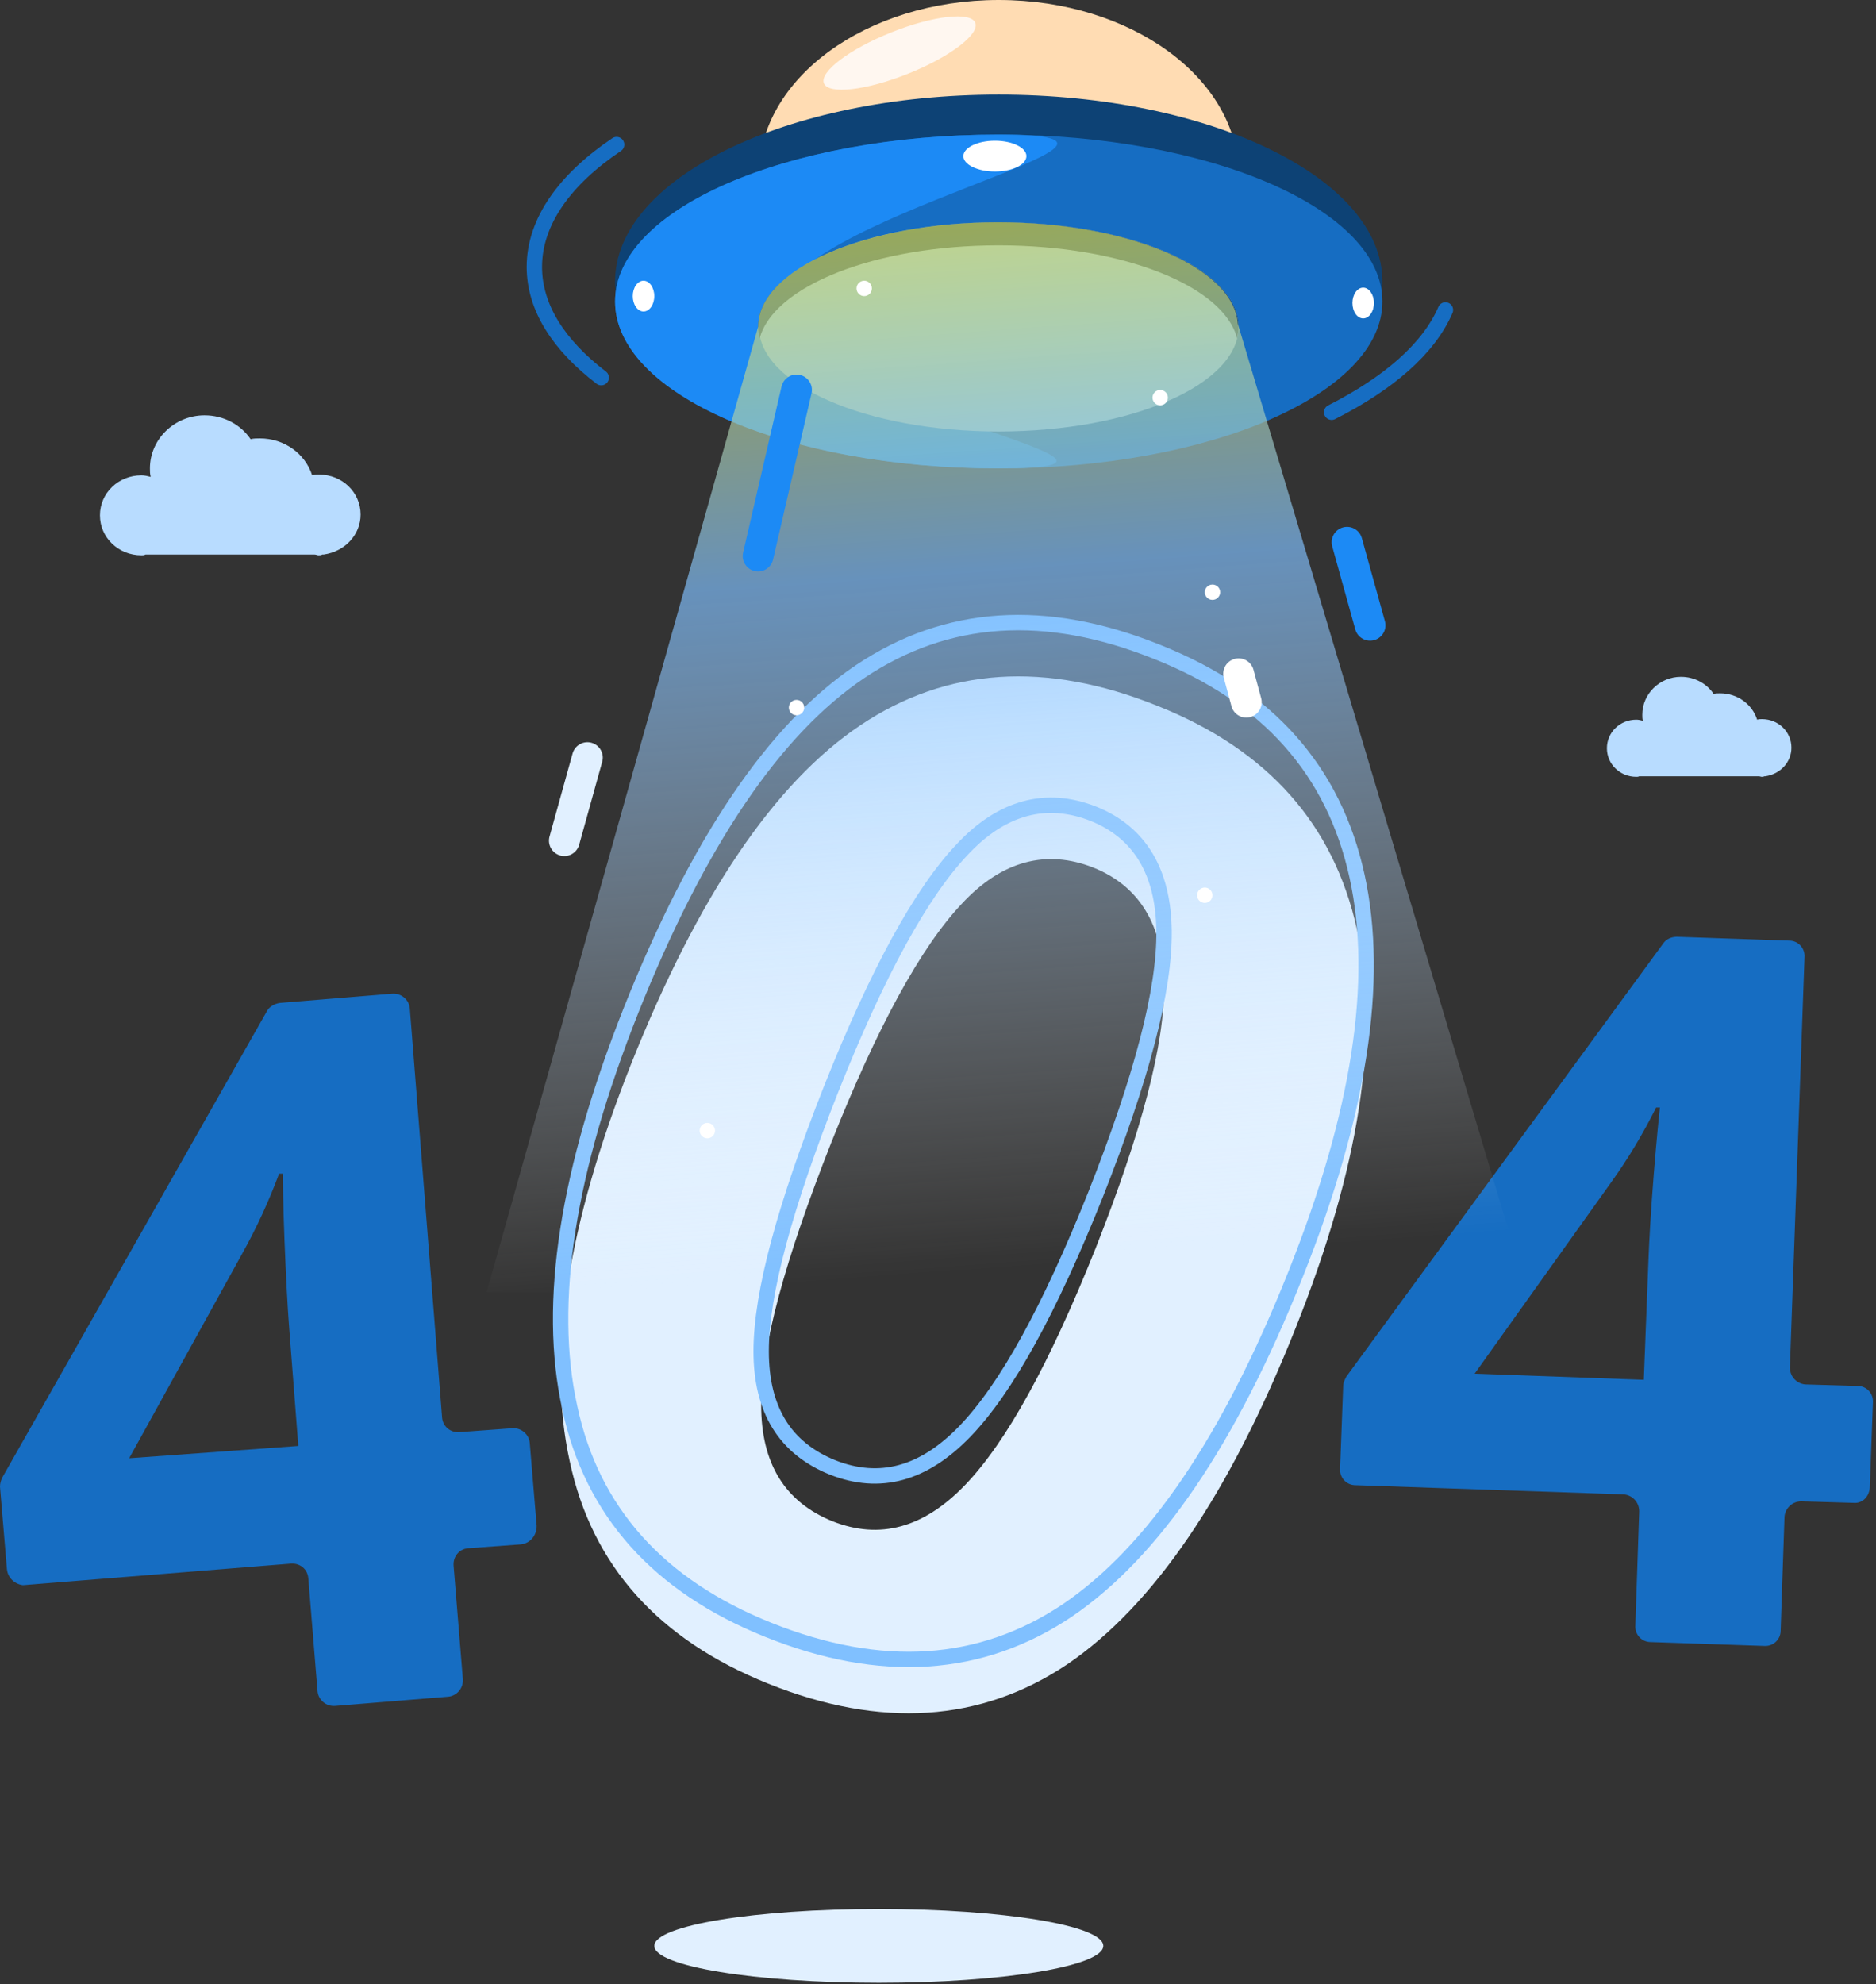 <svg width="244" height="258" viewBox="0 0 244 258" fill="none" xmlns="http://www.w3.org/2000/svg">
    <rect x="0" y="0" width="244" height="258" fill="#333333" stroke="none"/>
    <path
        d="M129.9 45.6C147.131 45.6 161.1 35.392 161.1 22.8C161.1 10.208 147.131 0 129.9 0C112.669 0 98.7 10.208 98.7 22.8C98.7 35.392 112.669 45.6 129.9 45.6Z"
        fill="#FFDCB3" />
    <path
        d="M168.5 172.7C159.9 194.3 150 208.8 138.8 216.4C127.6 223.9 114.6 224.8 99.9 218.9C85.7 213.2 77 203.6 74.1 190C71.1 176.4 73.8 159.2 82.1 138.3C90.8 116.5 100.7 101.8 111.9 94.3C123.1 86.8 136 85.9 150.6 91.8C164.9 97.5 173.5 107.2 176.5 120.9C179.5 134.6 176.8 151.9 168.5 172.7ZM108.1 148.6C102.1 163.8 99 175.1 99 182.7C99 190.3 102.1 195.3 108.3 197.8C114.4 200.2 120.1 198.7 125.5 193.1C130.9 187.5 136.5 177.3 142.5 162.3C148.5 147.1 151.5 135.7 151.4 128C151.3 120.3 148.2 115.2 142.2 112.8C136.1 110.4 130.3 111.9 125.1 117.5C119.8 123.1 114.1 133.5 108.1 148.6Z"
        fill="#E1F0FF" />
    <path
        d="M168.5 165.7C159.9 187.3 150 201.8 138.8 209.4C127.6 216.9 114.6 217.8 99.9 211.9C85.7 206.2 77 196.6 74.1 183C71.1 169.4 73.8 152.2 82.1 131.3C90.8 109.5 100.7 94.8 111.9 87.3C123.1 79.8 136 78.9 150.6 84.8C164.9 90.5 173.5 100.2 176.5 113.9C179.5 127.6 176.8 144.9 168.5 165.7ZM108.1 141.6C102.1 156.8 99 168.1 99 175.7C99 183.3 102.1 188.3 108.3 190.8C114.4 193.2 120.1 191.7 125.5 186.1C130.9 180.5 136.5 170.3 142.5 155.3C148.5 140.1 151.5 128.7 151.4 121C151.3 113.3 148.2 108.2 142.2 105.8C136.1 103.4 130.3 104.9 125.1 110.5C119.8 116.1 114.1 126.5 108.1 141.6Z"
        stroke="#80C0FF" stroke-width="2" stroke-miterlimit="10" />
    <path
        d="M67.7 200.8L60.9 201.3C59.7 201.4 58.9 202.4 59 203.6L60.2 218.3C60.3 219.5 59.4 220.5 58.3 220.6L43.6 221.8C42.4 221.9 41.4 221 41.3 219.9L40.1 205.2C40 204 39 203.2 37.8 203.3L3 206.1C2 206 1 205.2 0.9 204L-6.10352e-05 193.3C-6.10352e-05 192.9 0.1 192.5 0.3 192.1L34.7 131.5C35 130.9 35.7 130.5 36.4 130.4L51 129.2C52.2 129.1 53.2 130 53.3 131.1L57.5 184.3C57.6 185.5 58.6 186.3 59.8 186.2L66.6 185.7C67.8 185.6 68.8 186.5 68.9 187.6L69.8 198.4C69.8 199.7 68.9 200.7 67.7 200.8ZM38.8 188L37.6 172.5C37.4 169.9 37.2 166.2 37 161.2C36.8 156.3 36.8 153.4 36.8 152.6H36.3C35 156.1 33.4 159.6 31.5 163L16.8 189.6L38.8 188Z"
        fill="#166DC2" />
    <path
        d="M241.1 195.4L234.3 195.2C233.1 195.2 232.2 196.1 232.1 197.2L231.6 212C231.6 213.2 230.6 214.1 229.4 214L214.7 213.5C213.5 213.5 212.6 212.5 212.7 211.3L213.2 196.5C213.2 195.3 212.3 194.4 211.2 194.3L176.3 193.1C175.1 193.1 174.2 192.1 174.3 190.9L174.7 180.2C174.7 179.8 174.9 179.4 175.1 179L216.3 122.7C216.7 122.1 217.4 121.8 218.1 121.8L232.7 122.3C233.9 122.3 234.8 123.3 234.7 124.5L232.8 177.8C232.8 179 233.7 179.9 234.8 180L241.6 180.2C242.8 180.2 243.7 181.2 243.6 182.4L243.2 193.2C243.2 194.6 242.2 195.5 241.1 195.4ZM213.8 179.4L214.4 163.9C214.5 161.3 214.7 157.6 215.1 152.6C215.5 147.7 215.8 144.8 215.9 144H215.4C213.7 147.4 211.8 150.6 209.5 153.8L191.8 178.6L213.8 179.4Z"
        fill="#166DC2" />
    <path
        d="M129.9 60.9C157.459 60.9 179.8 50.02 179.8 36.6C179.8 23.18 157.459 12.3 129.9 12.3C102.341 12.3 80 23.18 80 36.6C80 50.02 102.341 60.9 129.9 60.9Z"
        fill="#0D4275" />
    <path
        d="M129.9 60.9C157.459 60.9 179.8 51.185 179.8 39.2C179.8 27.215 157.459 17.5 129.9 17.5C102.341 17.5 80 27.215 80 39.2C80 51.185 102.341 60.9 129.9 60.9Z"
        fill="#166DC2" />
    <path
        d="M101.1 40.2C101.1 52.2 157.4 60.9 129.8 60.9C102.2 60.9 80 51.2 80 39.2C80 27.2 102.3 17.5 129.9 17.5C157.5 17.5 101.1 28.2 101.1 40.2Z"
        fill="#1C8AF5" />
    <path
        d="M129.9 56.1C147.131 56.1 161.1 50.011 161.1 42.5C161.1 34.989 147.131 28.9 129.9 28.9C112.669 28.9 98.7 34.989 98.7 42.5C98.7 50.011 112.669 56.1 129.9 56.1Z"
        fill="#80C0FF" />
    <path
        d="M129.9 31.9C146 31.9 159.2 37.2 160.9 44C161 43.5 161.1 43 161.1 42.5C161.1 35 147.1 28.9 129.9 28.9C112.7 28.9 98.6 35 98.6 42.5C98.6 43 98.7 43.5 98.8 44C100.6 37.2 113.8 31.9 129.9 31.9Z"
        fill="#0D4275" />
    <path
        d="M129.4 22.3C131.664 22.3 133.5 21.405 133.5 20.3C133.5 19.195 131.664 18.3 129.4 18.3C127.136 18.3 125.3 19.195 125.3 20.3C125.3 21.405 127.136 22.3 129.4 22.3Z"
        fill="white" />
    <path
        d="M118.08 9.593C123.517 7.422 127.443 4.456 126.848 2.969C126.254 1.481 121.365 2.036 115.929 4.207C110.492 6.378 106.566 9.344 107.16 10.832C107.754 12.319 112.643 11.765 118.08 9.593Z"
        fill="#FFF7F0" />
    <path
        d="M177.3 41.4C178.073 41.4 178.7 40.505 178.7 39.4C178.7 38.295 178.073 37.4 177.3 37.4C176.527 37.4 175.9 38.295 175.9 39.4C175.9 40.505 176.527 41.4 177.3 41.4Z"
        fill="white" />
    <path
        d="M83.7 40.5C84.473 40.5 85.1 39.605 85.1 38.5C85.1 37.395 84.473 36.5 83.7 36.5C82.927 36.5 82.3 37.395 82.3 38.5C82.3 39.605 82.927 40.5 83.7 40.5Z"
        fill="white" />
    <path
        d="M161 42.1C160.5 34.8 146.8 28.9 129.8 28.9C112.6 28.9 98.6 35 98.6 42.5L63.3 168H198.6L161 42.1Z"
        fill="url(#paint0_linear_148_5971)" />
    <path
        d="M112.4 38.5C112.952 38.5 113.4 38.052 113.4 37.5C113.4 36.948 112.952 36.5 112.4 36.5C111.848 36.5 111.4 36.948 111.4 37.5C111.4 38.052 111.848 38.5 112.4 38.5Z"
        fill="white" />
    <path
        d="M150.9 52.7C151.452 52.7 151.9 52.252 151.9 51.7C151.9 51.148 151.452 50.7 150.9 50.7C150.348 50.7 149.9 51.148 149.9 51.7C149.9 52.252 150.348 52.7 150.9 52.7Z"
        fill="white" />
    <path
        d="M103.6 93C104.152 93 104.6 92.552 104.6 92C104.6 91.448 104.152 91 103.6 91C103.048 91 102.6 91.448 102.6 92C102.6 92.552 103.048 93 103.6 93Z"
        fill="white" />
    <path
        d="M92 148C92.552 148 93 147.552 93 147C93 146.448 92.552 146 92 146C91.448 146 91 146.448 91 147C91 147.552 91.448 148 92 148Z"
        fill="white" />
    <path
        d="M157.7 78C158.252 78 158.7 77.552 158.7 77C158.7 76.448 158.252 76 157.7 76C157.148 76 156.7 76.448 156.7 77C156.7 77.552 157.148 78 157.7 78Z"
        fill="white" />
    <path
        d="M156.7 117.4C157.252 117.4 157.7 116.952 157.7 116.4C157.7 115.848 157.252 115.4 156.7 115.4C156.148 115.4 155.7 115.848 155.7 116.4C155.7 116.952 156.148 117.4 156.7 117.4Z"
        fill="white" />
    <path
        d="M78.2 49.1C72.7 44.9 69.5 40 69.5 34.7C69.5 28.8 73.5 23.3 80.2 18.8"
        stroke="#166DC2" stroke-width="2" stroke-miterlimit="10" stroke-linecap="round"
        stroke-linejoin="round" />
    <path d="M188 40.3C185.8 45.4 180.5 49.9 173.2 53.6" stroke="#166DC2" stroke-width="2"
        stroke-miterlimit="10" stroke-linecap="round" stroke-linejoin="round" />
    <path d="M103.6 50.7L98.6 72.3" stroke="#1C8AF5" stroke-width="4" stroke-miterlimit="10"
        stroke-linecap="round" stroke-linejoin="round" />
    <path d="M76.4 98.5L73.4 109.3" stroke="#E1F0FF" stroke-width="4" stroke-miterlimit="10"
        stroke-linecap="round" stroke-linejoin="round" />
    <path d="M178.2 81.3L175.2 70.5" stroke="#1C8AF5" stroke-width="4" stroke-miterlimit="10"
        stroke-linecap="round" stroke-linejoin="round" />
    <path d="M162.1 91.3L161.1 87.6" stroke="white" stroke-width="4" stroke-miterlimit="10"
        stroke-linecap="round" stroke-linejoin="round" />
    <path
        d="M233 97.214C233 95.143 231.301 93.5 229.177 93.5C228.965 93.5 228.752 93.5 228.54 93.571C227.903 91.571 225.991 90.143 223.726 90.143C223.442 90.143 223.159 90.143 222.876 90.214C221.956 88.857 220.398 88 218.628 88C215.867 88 213.602 90.214 213.602 92.929C213.602 93.214 213.602 93.429 213.672 93.714C213.389 93.643 213.106 93.571 212.823 93.571C210.699 93.571 209 95.214 209 97.286C209 99.357 210.699 101 212.823 101C212.965 101 213.106 101 213.177 100.929H228.752C228.894 100.929 229.035 101 229.106 101C229.248 101 229.389 101 229.46 100.929H229.602C231.584 100.643 233 99.071 233 97.214Z"
        fill="#B8DCFF" />
    <path
        d="M46.9 66.9C46.9 64 44.5 61.7 41.5 61.7C41.2 61.7 40.9 61.7 40.6 61.8C39.7 59 37 57 33.8 57C33.4 57 33 57 32.6 57.1C31.3 55.2 29.1 54 26.6 54C22.7 54 19.5 57.1 19.5 60.9C19.5 61.3 19.5 61.6 19.6 62C19.2 61.9 18.8 61.8 18.4 61.8C15.4 61.8 13 64.1 13 67C13 69.9 15.4 72.2 18.4 72.2C18.6 72.2 18.8 72.2 18.9 72.1H40.9C41.1 72.1 41.3 72.2 41.4 72.2C41.6 72.2 41.8 72.2 41.9 72.1H42.1C44.9 71.7 46.9 69.5 46.9 66.9Z"
        fill="#B8DCFF" />
    <path
        d="M114.3 257.8C130.427 257.8 143.5 255.651 143.5 253C143.5 250.349 130.427 248.2 114.3 248.2C98.173 248.2 85.1 250.349 85.1 253C85.1 255.651 98.173 257.8 114.3 257.8Z"
        fill="#E1F0FF" />
    <defs>
        <linearGradient id="paint0_linear_148_5971" x1="130.706" y1="164.926" x2="118.96"
            y2="3.909" gradientUnits="userSpaceOnUse">
            <stop stop-color="white" stop-opacity="0" />
            <stop offset="0.562" stop-color="#80C0FF" stop-opacity="0.67" />
            <stop offset="0.927" stop-color="#FFE819" stop-opacity="0.65" />
        </linearGradient>
    </defs>
</svg>
    